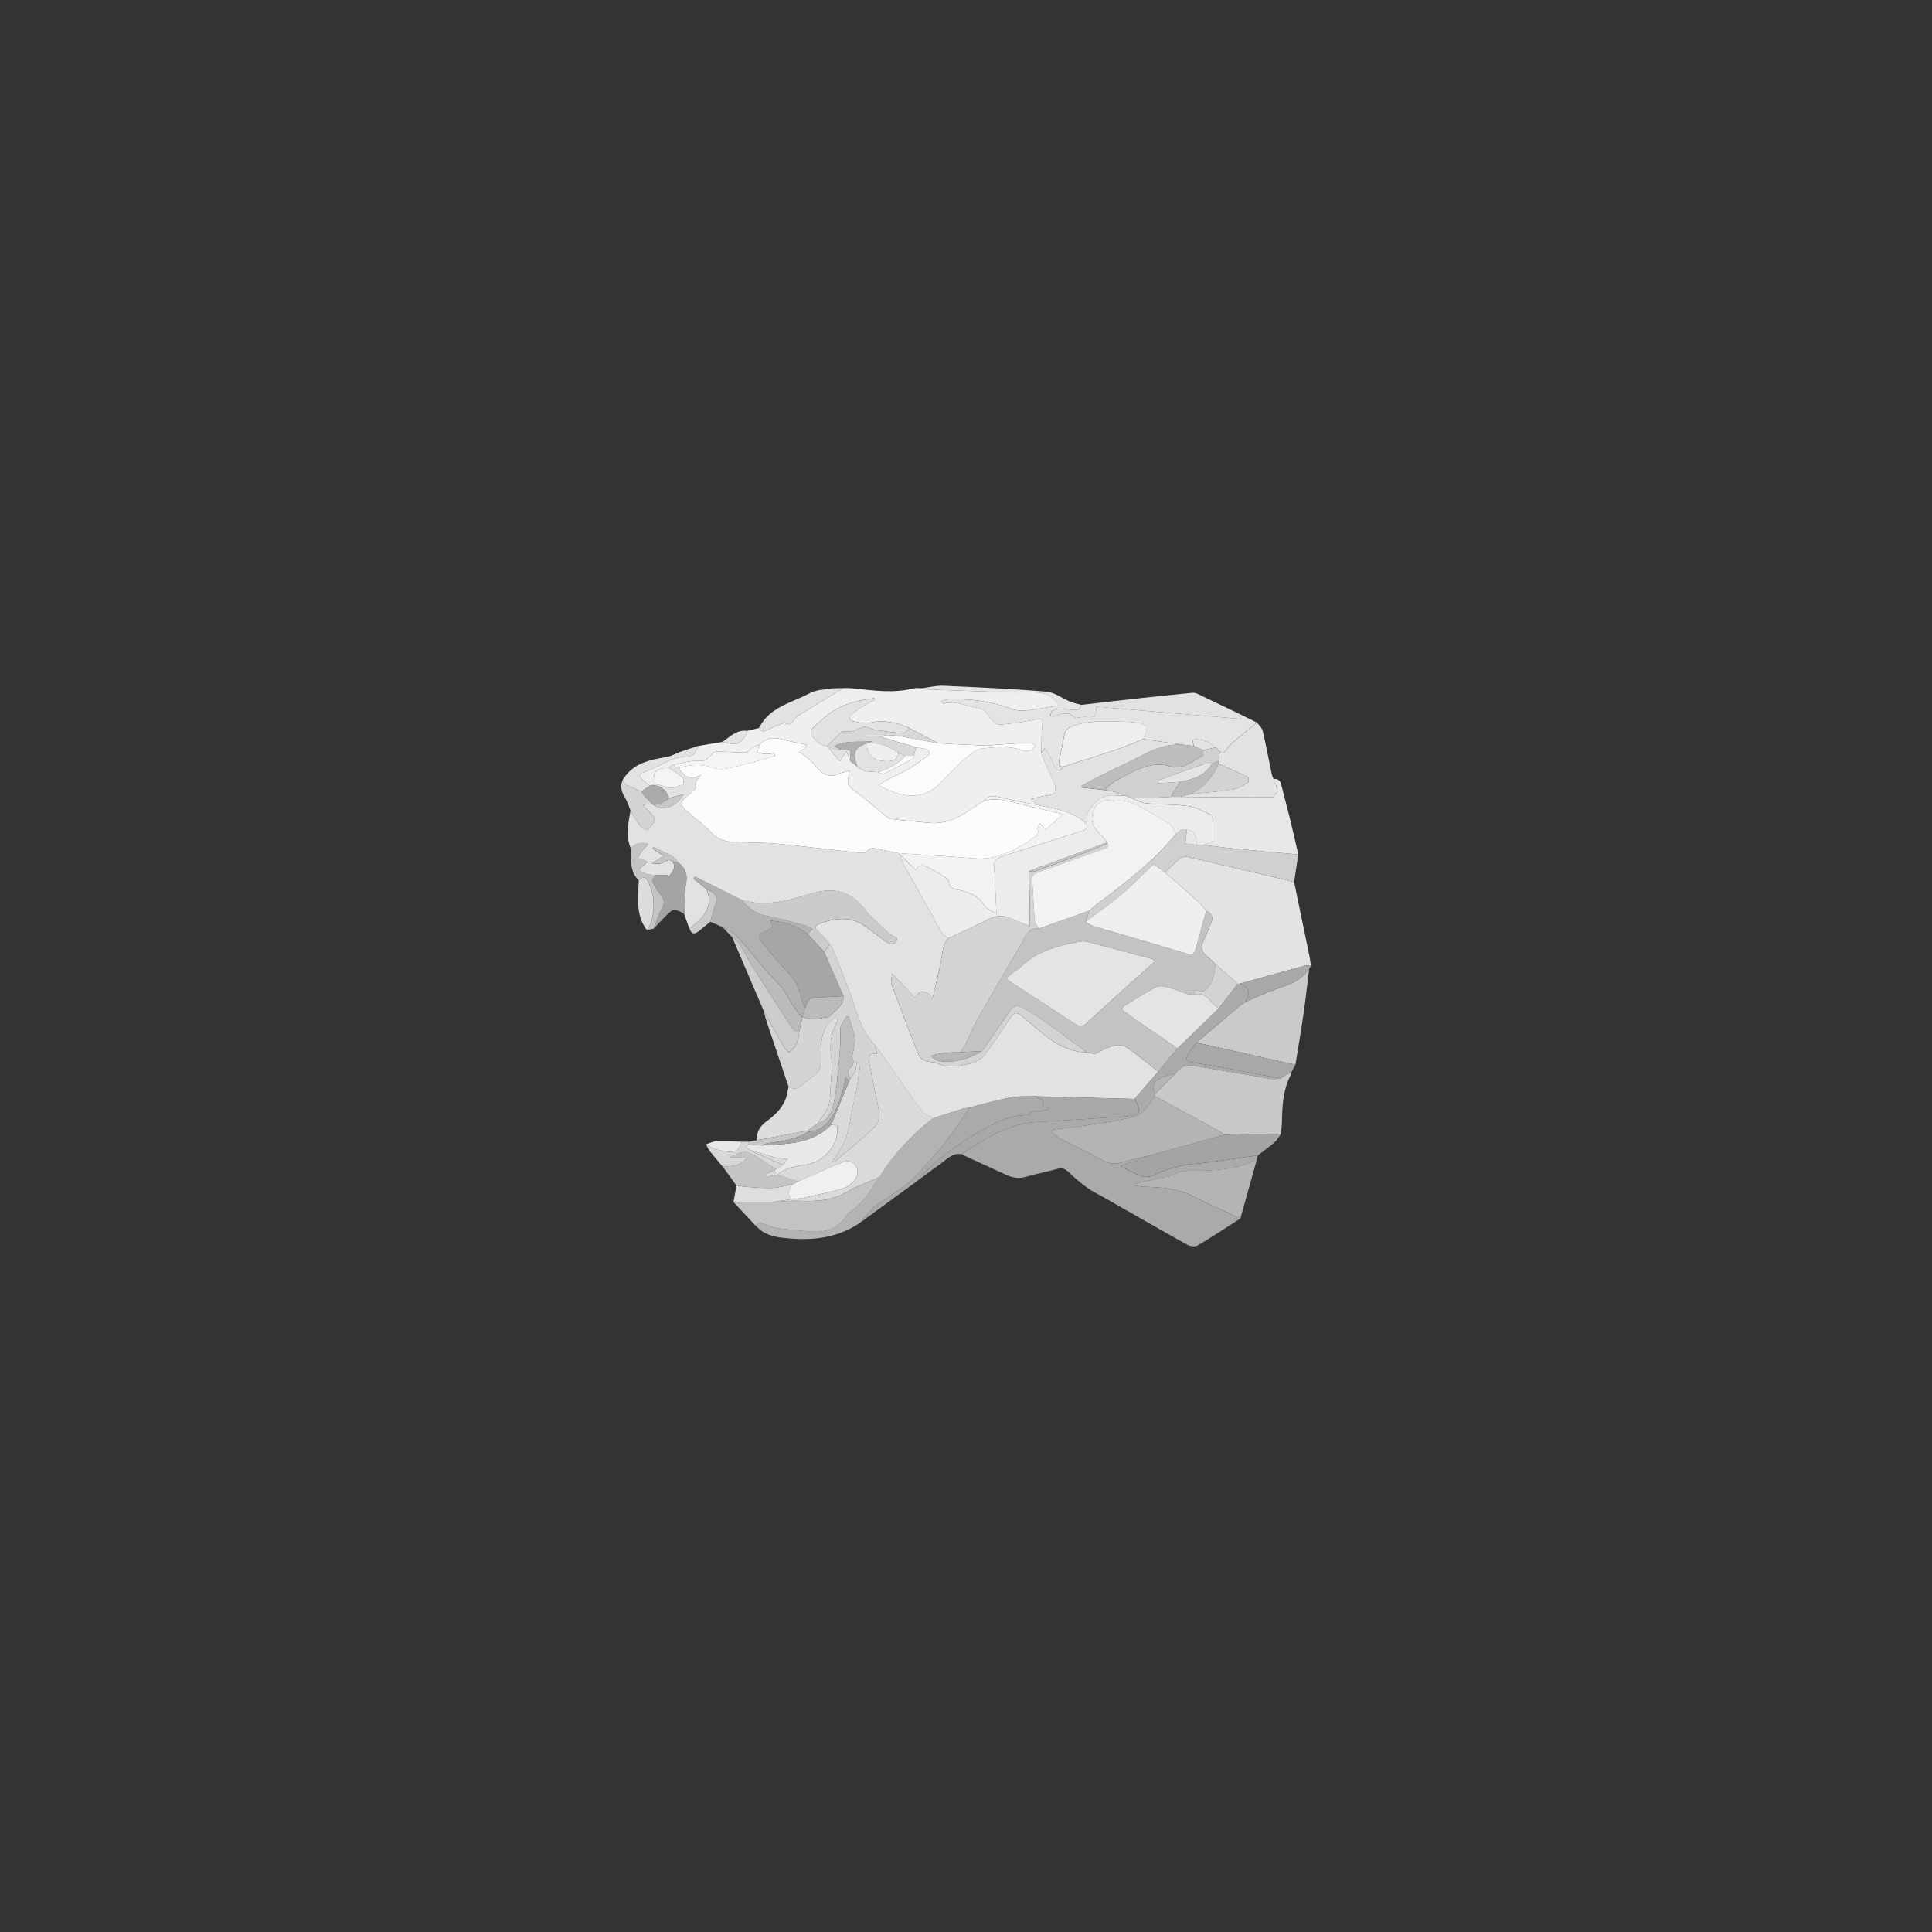 <?xml version="1.0" encoding="UTF-8"?>
<svg id="Layer_2" data-name="Layer 2" xmlns="http://www.w3.org/2000/svg" viewBox="0 0 606.88 606.88">
  <rect x="0" y="0" width="606.88" height="606.88" fill="#333333" stroke="none"/>
  <defs>
    <style>
      .cls-1 {
        fill: #e4e4e4;
      }

      .cls-1, .cls-2, .cls-3, .cls-4, .cls-5, .cls-6, .cls-7, .cls-8, .cls-9, .cls-10, .cls-11, .cls-12, .cls-13, .cls-14, .cls-15, .cls-16, .cls-17, .cls-18, .cls-19, .cls-20, .cls-21, .cls-22, .cls-23, .cls-24, .cls-25, .cls-26, .cls-27, .cls-28, .cls-29, .cls-30, .cls-31, .cls-32, .cls-33, .cls-34, .cls-35, .cls-36, .cls-37, .cls-38, .cls-39, .cls-40, .cls-41 {
        stroke-width: 0px;
      }

      .cls-2 {
        fill: #bdbdbd;
      }

      .cls-3 {
        fill: #dcdcdc;
      }

      .cls-4 {
        fill: #c8c8c8;
      }

      .cls-5 {
        fill: #ececec;
      }

      .cls-6 {
        fill: #e3e3e3;
      }

      .cls-7 {
        fill: #a7a7a7;
      }

      .cls-8 {
        fill: #c4c4c4;
      }

      .cls-9 {
        fill: #bbb;
      }

      .cls-10 {
        fill: #b7b7b7;
      }

      .cls-11 {
        fill: #f0f0f0;
      }

      .cls-12 {
        fill: none;
      }

      .cls-13 {
        fill: #ddd;
      }

      .cls-14 {
        fill: #c7c7c7;
      }

      .cls-15 {
        fill: #b3b3b3;
      }

      .cls-16 {
        fill: #ccc;
      }

      .cls-17 {
        fill: #bebebe;
      }

      .cls-18 {
        fill: #dadada;
      }

      .cls-19 {
        fill: #d4d4d4;
      }

      .cls-20 {
        fill: #b1b1b1;
      }

      .cls-21 {
        fill: #b0b0b0;
      }

      .cls-22 {
        fill: #dedede;
      }

      .cls-23 {
        fill: #e2e2e2;
      }

      .cls-24 {
        fill: #d3d3d3;
      }

      .cls-25 {
        fill: #cbcbcb;
      }

      .cls-26 {
        fill: #c3c3c3;
      }

      .cls-27 {
        fill: #a8a8a8;
      }

      .cls-28 {
        fill: #f4f4f4;
      }

      .cls-29 {
        fill: #a6a6a6;
      }

      .cls-30 {
        fill: #d0d0d0;
      }

      .cls-31 {
        fill: #fbfbfb;
      }

      .cls-32 {
        fill: #e8e8e8;
      }

      .cls-33 {
        fill: #cacaca;
      }

      .cls-34 {
        fill: #b4b4b4;
      }

      .cls-35 {
        fill: #ababab;
      }

      .cls-36 {
        fill: #fcfcfc;
      }

      .cls-37 {
        fill: #f2f2f2;
      }

      .cls-38 {
        fill: #aaa;
      }

      .cls-39 {
        fill: #d8d8d8;
      }

      .cls-40 {
        fill: #efefef;
      }

      .cls-41 {
        fill: #a4a4a4;
      }
    </style>
  </defs>
  <g id="Layer_1-2" data-name="Layer 1">
    <g>
      <rect class="cls-12" width="606.88" height="606.88"/>
      <g>
        <path class="cls-23" d="m198.05,266.27c-1.57-3.89-.66-7.78,0-11.67.97,1.58,1.82,3.25,2.96,4.7.55.71,2.07,1.61,2.38,1.38.95-.7,1.73-1.83,2.17-2.95.2-.49-.46-1.47-.93-2.05-.73-.9-1.64-1.65-2.82-2.8,1.45-.19,2.27-.29,3.09-.4.16.15.33.3.49.45,2.98,2.12,7.18.45,9.32-3.46-1.36.37-2.95.81-4.55,1.24-1.04-2.82-2.88-4.39-6.05-3.86l-.04-.07c.45-.13.89-.26,1.34-.39,2.5-.23,4.79,2.14,7.42.6.56-.33,1.63-.32,1.76-.71.21-.63.11-1.75-.33-2.14-1.24-1.11-2.71-1.96-4.1-2.91.29-.29.57-.57.86-.86.72.29,1.43.58,2.15.87,1.62,2.58,3.64,4.15,7.03,2.14-.79,1.24-1.86,2.27-1.66,2.73.6,1.36-.25,1.87-.94,2.53-.62.59-1.36,1.06-2,1.64-1.9,1.73-2,2.51-.15,4.21,2.74,2.51,5.8,4.71,8.39,7.36,2.33,2.37,5.07,2.65,8.05,2.72,4.23.1,8.48.11,12.68.51,8.49.82,16.95,1.89,25.44,2.81.73.08,1.86.03,2.2-.42,1.09-1.42,2.33-1.08,3.68-.78,2.1.46,4.22.88,6.33,1.32.14.14.29.29.43.43.22.67.33,1.4.66,2.01,4.14,7.51,8.29,15.01,12.5,22.48.42.74,1.29,1.23,1.95,1.83-.45.78-1.13,1.51-1.32,2.35-.53,2.3-.79,4.66-1.29,6.97-.67,3.09-1.45,6.16-2.28,9.64-.99-2.15-2.53-2.34-4.02-2-.58.13-.95,1.17-1.37,1.74-2.11-2.23-4.41-4.67-7.24-7.67-.14,1.52-.53,2.53-.25,3.3,2.67,7.2,5.44,14.36,8.23,21.51.74,1.9,2.2,2.96,4.31,3.01.5.01,1.06.02,1.47.24,3.46,1.85,7.06,1.08,10.53.31,1.71-.38,3.65-1.38,4.7-2.71,2.84-3.59,5.26-7.51,7.85-11.31,1.6-2.35,2.19-2.42,4.37-.58,2.58,2.17,5.1,4.42,7.8,6.43,3.56,2.66,7.51,4.5,12.08,4.59.92.15,1.87.5,2.74.38.8-.11,1.5-.82,2.29-1.15,2.39-1.01,5.01-2.39,7.4-.85,3.54,2.27,6.73,5.08,10.07,7.66-2.48,2.86-4.96,5.72-7.44,8.58-10.49-.28-20.98-.56-31.47-.84-2.46.1-4.99-.11-7.38.36-4.34.84-8.61,2.08-12.91,3.15-.83.16-1.69.25-2.5.5-3.04.95-6.07,1.96-9.11,2.94-1.27-.87-2.88-1.5-3.74-2.67-3.57-4.83-6.89-9.83-10.34-14.74-1.31-1.86-2.71-3.66-4.07-5.48-3-3.21-4.72-7-6.05-11.21-2.04-6.47-4.73-12.74-7.18-19.08-.23-.59-.67-1.09-1.01-1.64-1.24-1.36-2.42-2.77-3.74-4.06-.93-.91-.98-1.61.25-2.1,5.19-2.09,10.3-2.64,15.13.99,1.95,1.47,3.91,2.92,5.86,4.39,1.96,1.48,3.17,1.03,3.73-.98-1.08-.65-2.17-1.07-2.96-1.81-2.56-2.42-5.29-4.73-7.44-7.48-4.6-5.86-10.11-6.8-16.98-4.65-6.95,2.18-14.09,4.06-21.49,1.93-4.91-2.46-9.81-4.91-14.72-7.37-.13.22-.26.44-.38.66,1.3,1.08,2.6,2.15,3.9,3.23,1.69,3.43.87,6.48-1.55,9.18-1.1,1.23-2.43,2.24-3.66,3.35-.57-1.57-1.14-3.15-1.71-4.72.08-.55.21-1.1.23-1.65.08-2.34-.24-4.76.26-7.01.66-3.02.34-5.43-2.2-7.34-1.85-2.98-5.27-3.33-7.9-5l-.33.49c1.01.68,2.02,1.36,3.48,2.35-1.38.87-2.52,1.59-3.66,2.3,1.52.18,3.03.28,3.95-.41,1.05-.79,1.73-.73,2.65-.15,1.09,2.2-.33,3.52-1.48,4.94-.09-.22-.18-.44-.27-.65h-3.79c-1.05-.14-2.14-.16-3.14-.47-.71-.22-1.29-.82-1.93-1.26.5-.48.99-.97,1.5-1.44.46-.42.94-.81,1.24-1.06-1.27-.53-2.2-.92-3.12-1.3.61-.93,1.19-1.88,1.85-2.77.34-.45.83-.78,1.55-1.42-2.55-1-4.14.06-5.73,1.13Z"/>
        <path class="cls-40" d="m205.41,246.4c-.45.13-.89.26-1.34.39-.77-.64-1.51-1.32-2.31-1.92-1.21-.9-1.03-1.81.24-2.2,4.68-1.42,8.55-4.99,13.79-5.02,1.79,0,3.13-1.32,3.41-3.31,2.6-.43,5.19-.86,7.79-1.29,1.34.25,2.69.77,4.01.68,1.58-.11,3.81-2.88,3.74-4.15,1.15-.28,2.31-.57,3.46-.85.52.36,1.18,1.13,1.55,1.02,1.5-.47,2.9-1.27,4.38-1.84.89-.35,2.06-.96,2.75-.65,1.31.59,1.68.18,2.32-.85.51-.84,1.4-1.53,2.25-2.06,4.33-2.69,8.71-5.3,13.4-8.14-1.28,0-2.32,0-3.35,0,2.18,0,4.39-.19,6.55.03,6.32.66,12.61,1.6,18.93,0,.81-.2,1.71-.03,2.57-.04.48.12.97.34,1.46.35,8.96.33,17.92.66,26.89.94,2.64.08,5.29-.06,7.93.04,2.76.1,5,1.25,6.97,4.02-3.71.6-6.92,1.24-10.17,1.58-1.58.17-3.35.1-4.81-.45-6.51-2.45-13.22-3.29-20.11-2.99-.72.03-1.43.4-2.15.61.37.58.66.79.87.73,3.78-1.08,7.19.77,10.76,1.32,1.74.27,2.77,1.4,3.67,2.98.61,1.06,2.15,2.31,3.21,2.26,3.64-.2,7.27-.83,10.86-1.49,2.65-.49,2.7-.43,2.43,2.32-.26,2.67-.17,5.38-.23,8.07.36,1.01.67,2.05,1.1,3.03.97,2.24,2.14,4.4,2.97,6.69.89,2.44.05,3.42-2.44,3.69-1.57.17-3.11.69-4.94,1.11.88.81,1.45,1.34,2.02,1.86-4.17-.86-8.36-1.63-12.5-2.62-1.83-.44-3.2-.11-4.34,1.33-1.44.94-2.91,1.84-4.33,2.83-3.8,2.65-7.88,4.48-12.65,4.07-4.07-.35-8.13-.79-12.19-1.22-.39-.04-.81-.3-1.13-.56-3.1-2.52-6.09-5.2-9.3-7.57-3.38-2.5-3.52-2.49-2.45-7.13-1.34.39-2.37.68-3.39.99-.78.23-1.57.73-2.33.68-2.02-.15-3.55-1.11-4.82-2.84-1.11-1.51-2.72-2.65-4.15-3.91-.3-.26-.76-.34-1.32-.57,1.19-.88,1.78-1.32,2.38-1.76,0-.22.01-.43.02-.65-2.69-.59-5.4-1.07-8.05-1.78-2.61-.7-4.81-.29-6.65,1.73-.95.41-2.24.57-2.79,1.3-.91,1.2-1.89,1.28-3.17,1.2-2.64-.17-5.29-.32-7.93-.25-.62.02-1.21.96-1.84,1.45-.61.48-1.19,1.22-1.88,1.35-1.32.24-2.73-.02-4.07.18-2,.3-3.97.83-5.95,1.26-.29.29-.57.57-.86.86-4.18.06-5.02.97-4.75,5.17Zm61.67-7.32c.73.57,1.47,1.14,2.2,1.71,1.8,1.89,4.22,1.52,6.47,1.75.68.18,1.52.71,2,.48,3.08-1.48,6.08-3.12,9.08-4.75.16-.09.1-.6.14-.91.29-.86.57-1.72.86-2.58,1.2.21,2.44.31,3.58.68.33.11.68,1.38.54,1.49-2.02,1.55-4.03,3.14-6.22,4.43-2.41,1.42-5,2.53-7.5,3.81-.64.33-1.22.79-2.19,1.44,3.13,1.76,5.93,2.92,9.06,3.22,4.08.4,7.46-.97,10.31-3.88,2.57-2.62,5.06-5.33,7.82-7.73,1.58-1.38,3.55-2.97,5.47-3.15,4.16-.38,8.44-.91,12.58.63.8.3,1.89.2,2.7-.1.55-.21.85-1.1,1.26-1.68-.59-.22-1.19-.64-1.78-.61-3.3.13-6.59.36-9.88.57-1.43.09-2.86.35-4.29.29-4.85-.18-9.7-.47-14.55-.72-3.02-1.58-6.05-3.17-9.07-4.75-4.08-1.92-8.25-2.7-12.77-1.64-1.43.33-3.07-.22-4.61-.44-1.89-.27-1.71-1.5-.68-2.36,1.58-1.31,3.41-2.32,5.17-3.42.66-.41,1.39-.69,2.09-1.03-.08-.17-.16-.35-.25-.52-4.7.58-9.31,1.62-13.33,4.29-2.23,1.48-4.18,3.39-6.16,5.23-.39.36-.62,1.45-.37,1.84,1.19,1.81,2.54,3.53,5,3.66,0,0,0,0,0,0,1.36,1.6,2.71,3.2,4.07,4.8.13-.21.25-.43.38-.64.5-.74,1-1.48,1.67-2.47.55,1.43.86,2.24,1.18,3.06Z"/>
        <path class="cls-38" d="m356.41,345.19c2.48-2.86,4.96-5.72,7.44-8.58,2-2.43,4.01-4.87,6.01-7.3,4.31-4.18,8.62-8.37,12.93-12.55,2.02-2.58,4.04-5.16,6.06-7.74h.21s.21,0,.21,0c2.89.82,3.55,2.57,2.17,5.17-.06.11-.01.28-.02.42-.88.62-1.81,1.19-2.63,1.88-4.32,3.65-8.61,7.34-12.91,11.02-.88,1.19-1.85,2.33-2.62,3.59-.87,1.42-.59,2.33,1.3,2.62,3.89.59,7.76,1.3,11.63,2.02,5.34.98,10.67,2.01,16.01,3.02-.84.08-1.71.33-2.51.2-6.91-1.13-13.81-2.37-20.72-3.5-3.34-.55-6.9-2.12-9.56,1.58-1.83.61-3.79.98-5.44,1.91-1.72.97-2.33,2.65-1.05,4.54,0,.29,0,.59,0,.88-1.95,2.12-3.54,5.42-5.91,6.14-5.82,1.75-12,2.36-18.04,3.33-2.78.45-5.59.67-8.39,1l-.2.76c.78.64,1.48,1.45,2.36,1.91,4.65,2.4,9.4,4.6,13.99,7.11,1.88,1.03,3.54,1.12,5.52.54,2.95-.87,5.97-1.5,8.96-2.23-2.89,1.05-5.79,2.1-9.3,3.38,2.66,1.29,4.64,2.45,6.77,3.19,1.03.36,2.49.22,3.51-.24,3.94-1.79,7.88-3.19,12.29-3.59,6.92-.63,13.79-1.81,20.68-2.75-.12.44-.24.88-.36,1.32-5.31,2.77-11.05,3.29-16.91,3.49-3.43.12-7.02-.4-10.19,1.67-.6.39-1.53.27-2.3.44-2.95.66-5.89,1.34-8.83,2.02,0,.19,0,.38,0,.57,1.01.14,2.02.38,3.03.4,5.34.06,10.54.54,15.44,3.08,4.77,2.47,9.73,4.57,14.61,6.83-4.47,2.86-8.9,5.81-13.46,8.5-.79.47-2.4.23-3.3-.27-8.84-4.93-17.61-9.98-26.4-14.99-1.62-.92-3.35-1.7-4.84-2.8-2.06-1.5-4.05-3.13-5.87-4.9-1.09-1.05-1.98-1.58-3.56-1.13-3.24.94-6.58,1.5-9.8,2.48-2.39.73-4.47.32-6.62-.7-3.8-1.8-7.65-3.51-11.48-5.27-.78-.36-1.55-.75-2.32-1.12,7.45-4.86,14.85-9.77,24.23-10.14,6.58-.26,13.14-.83,19.71-1.25,2.64-.17,5.31-.16,7.93-.48,4.35-.53,4.69-1.31,2.68-5.31-.03-.06-.08-.12-.12-.18Z"/>
        <path class="cls-6" d="m389.27,309.02h-.21s-.21,0-.21,0c-2.31-2.02-4.63-4.05-6.94-6.07-1.03-.98-2.03-2.01-3.11-2.93-1.49-1.28-1.62-2.67-.78-4.39.91-1.86,1.63-3.8,2.42-5.71.72-1.75.29-3.06-1.53-3.79-.72-.86-1.34-1.83-2.17-2.57-3.56-3.21-7.18-6.35-10.78-9.51,1.55-1.47,3.04-3.03,4.7-4.38.56-.46,1.63-.67,2.35-.5,11.18,2.58,22.34,5.24,33.5,7.88,1.64,7.9,3.28,15.8,4.9,23.7.18.87.24,1.77.36,2.65-.62-.03-1.27-.23-1.84-.07-6.89,1.87-13.77,3.79-20.65,5.7Z"/>
        <path class="cls-1" d="m327.1,236.5c.06-2.69-.03-5.4.23-8.07.27-2.75.22-2.81-2.43-2.32-3.59.67-7.22,1.3-10.86,1.49-1.06.06-2.6-1.2-3.21-2.26-.9-1.58-1.94-2.71-3.67-2.98-3.57-.56-6.98-2.4-10.76-1.32-.21.06-.5-.15-.87-.73.72-.21,1.43-.58,2.15-.61,6.89-.3,13.6.54,20.11,2.99,1.46.55,3.23.62,4.81.45,3.25-.34,6.47-.99,10.17-1.58-1.97-2.77-4.21-3.92-6.97-4.02-2.64-.1-5.29.05-7.93-.04-8.96-.28-17.93-.61-26.89-.94-.49-.02-.97-.23-1.46-.35,2.26-.29,4.54-.9,6.78-.8,10.8.47,21.61.95,32.38,1.85,2.56.21,4.96,2.11,7.46,3.14,1.1.45,2.29.68,3.44,1.01-.2,1.4-1.11,1.65-2.35,1.55-1.63-.13-3.28-.22-4.92-.21-1.32.01-2.32.54-2.36,2.24.51.02.98.19,1.31.04,2.28-1.03,4.48-1.56,6.51.51.1.1.51-.13.78-.15.9-.07,1.82-.24,2.72-.16,2.76.23,3.06.01,3.07-3.24,15.13,1.27,30.21,2.54,45.62,3.84-.51-.8-.84-1.32-1.17-1.84,2.02,1,4.03,2,6.05,3-2.64,2.14-5.31,4.25-7.9,6.45-.81.69-1.38,1.65-2.4,2.91-.05,0-.71-.15-1.37-.29-.43-.43-.86-.87-1.29-1.3-2.05-1.83-4.36-2.83-7.35-2.43.18.81.31,1.42.44,2.02-1.29-.17-2.59-.33-3.88-.5-2.92-.42-5.84-.84-8.77-1.25-1.11-.16-2.21-.29-3.32-.43,1.95-3.53,1.41-4.74-2.56-5.27-1.75-.23-3.55-.14-5.32-.23-4.83-.26-9.61-.17-14.26,1.42-1.45.49-2.31,1.29-2.58,2.82-.51,2.89-1.06,5.78-1.68,8.66-.29,1.35.66,1.11,1.37,1.24-.67,1.41-1.69,1.43-2.44.27-.91-1.42-1.48-3.06-2.26-4.57-.27-.53-.74-.95-1.13-1.42-.36.46-.72.93-1.08,1.39Z"/>
        <path class="cls-4" d="m369.41,337.04c2.66-3.7,6.22-2.13,9.56-1.58,6.91,1.13,13.81,2.37,20.72,3.5.8.13,1.67-.13,2.51-.2,1.17-.71,2.35-1.42,3.52-2.12-.09.35-.11.73-.27,1.03-2.62,4.99-2.66,10.42-2.82,15.85-.03.98-.27,1.96-.42,2.94-.69-.12-1.38-.36-2.07-.35-5.21.08-10.43.22-15.64.34-.38-.32-.71-.73-1.14-.96-6.81-3.72-13.63-7.41-20.44-11.11,0-.29,0-.59,0-.88,2.17-2.15,4.33-4.3,6.5-6.45Z"/>
        <path class="cls-19" d="m260.65,296.47c.34.54.78,1.05,1.01,1.64,2.45,6.34,5.14,12.61,7.18,19.08,1.33,4.21,3.05,8,6.05,11.21.2.86.4,1.72.62,2.67-2.44-.24-2.97.28-2.54,2.5.97,5,2.04,9.98,3.06,14.97.45,2.19.06,4.32-1.56,5.8-3.94,3.6-8.06,6.99-12.13,10.45-.2.17-.56.15-1.13.3.76-1.11,1.29-1.96,1.9-2.74,3.88-4.96,3.76-11.18,5.23-16.88.81-3.15,1.21-6.41,1.69-9.64.11-.72-.18-1.49-.29-2.24-.21.01-.42.02-.63.03-.17,1.02-.2,2.09-.54,3.05-.28.77-.94,1.41-1.43,2.1-.26-1.1-1.52-2.21-.14-3.31,1.15-.91,1.33-1.86.77-3.2-.23-.55.16-1.34.26-2.03.19-1.36.61-2.74.48-4.07-.16-1.62-.77-3.21-1.22-4.79-.2-.69-.5-1.35-.75-2.03-.23-.02-.46-.04-.7-.06-.68,1.46-2.01,2.95-1.92,4.36.3,5.08-.49,10.02-.9,15.03-.27,3.4-.68,6.65-1.7,9.85-.72,2.25-2.27,3.78-4.57,4.49.89-1.29,1.79-2.56,2.66-3.87,1.61-2.42,1.34-5.21,1.47-7.91.14-2.86.65-5.78.27-8.57-.54-3.98-.42-7.69,1.62-11.22.25-.44.23-1.03.33-1.55-.21-.17-.43-.34-.64-.5-.93.94-2.08,1.75-2.75,2.84-2.16,3.54-1.9,7.52-1.9,11.47,0,1.08-.27,2.46-.96,3.17-1.39,1.45-3.26,2.43-4.75,3.81-1.39,1.29-2.71,1.84-4.39.69-2.28-6.75-4.56-13.49-6.82-20.24-.38-1.14-.65-2.33-.97-3.49,2.03,3.62,4.03,7.25,6.1,10.85.47.81,1.19,1.48,1.8,2.21.81-.86,1.9-1.6,2.34-2.62.59-1.35.68-2.92.98-4.4.29-1.3.57-2.59.86-3.89,0-.14.01-.28.01-.41,2.59,1.52,5.27.38,7.9.17.58-.05,1.17-.73,1.66-1.21,1.05-1.03,2.15-2.04,3.01-3.23.4-.55.27-1.47.38-2.22-2.02-4.6-4.03-9.2-6.05-13.8.58-.86,1.15-1.73,1.73-2.59Z"/>
        <path class="cls-33" d="m375.89,327.52c4.3-3.68,8.59-7.36,12.91-11.02.82-.69,1.75-1.26,2.63-1.88,2.97-1.26,5.9-2.66,8.93-3.73,4.13-1.46,8.37-2.62,10.89-6.66-.59,4.74-1.1,9.49-1.78,14.22-.77,5.35-1.7,10.67-2.55,16-10.34-2.31-20.69-4.63-31.03-6.94Z"/>
        <path class="cls-32" d="m400.04,244.7c1.38-.16,2.1.46,2.43,1.81.85,3.48,1.82,6.92,2.67,10.4.94,3.82,1.79,7.66,2.69,11.5-6.76-.61-13.51-1.19-20.26-1.85-3.19-.31-6.36-.76-9.53-1.15.92-.37,1.84-.73,2.99-1.19,0-2.19.03-4.68-.03-7.18-.01-.41-.37-1.01-.73-1.17-2.28-.97-4.54-2.32-6.92-2.65-4.39-.6-8.87-.47-13.29-.89-1.52-.15-2.97-1.04-4.46-1.59,1.64,0,3.27.04,4.91-.02,2.4-.1,4.79-.28,7.18-.42,1,0,2,0,3,0,9.59.08,19.18.21,28.76.15.63,0,1.75-1.41,1.76-2.17.01-1.19-.74-2.38-1.16-3.57Z"/>
        <path class="cls-15" d="m293.05,351.29c3.03-.99,6.06-1.99,9.1-2.94.81-.25,1.66-.34,2.5-.5-1.48,2.19-2.94,4.39-4.43,6.57-.6.87-1.29,1.67-1.93,2.52-.76,1.01-1.43,2.09-2.25,3.05-1.51,1.79-3.08,3.54-4.66,5.28-1.92,2.11-3.67,4.47-5.88,6.22-3.4,2.7-7.23,4.85-10.67,7.51-1.79,1.39-3.13,3.37-4.67,5.09-6.72,4.6-14.25,5.6-22.15,4.93-3.29-.28-6.59-.58-9.31-2.78-.5-.4-.94-.86-1.41-1.29,1-1.21,2.09-.83,3.29-.31,1.16.5,2.38.99,3.61,1.16,2.69.38,5.42.47,8.11.83,5.39.72,10.34.37,13.59-4.85.26-.42.59-.86,1-1.11,4.31-2.59,6.55-6.92,9.25-10.88,4.51-7.19,10.11-13.38,16.88-18.51Z"/>
        <path class="cls-30" d="m378.03,265.41c3.18.39,6.35.84,9.53,1.15,6.75.66,13.51,1.24,20.26,1.85-.44,2.88-.88,5.75-1.32,8.63-11.16-2.64-22.32-5.3-33.5-7.88-.72-.17-1.79.05-2.35.5-1.66,1.35-3.14,2.9-4.7,4.38-1.25-.91-2.5-1.81-3.56-2.58-3.5,3.31-6.69,6.62-10.18,9.56-3.6,3.04-7.5,5.73-11.26,8.57.42-1.18.85-2.36,1.27-3.53.98-.83,1.92-1.7,2.94-2.47,8.7-6.53,17.31-13.14,24.25-21.63,1.05-.71,1.85-2.04,3.45-1.3-.16,1.3-.32,2.6-.53,4.3.99.12,2.27.28,3.55.43.72,0,1.44,0,2.16.01Z"/>
        <path class="cls-26" d="m276.16,369.8c-2.7,3.95-4.94,8.28-9.25,10.88-.41.25-.74.69-1,1.11-3.25,5.22-8.21,5.57-13.59,4.85-2.69-.36-5.42-.45-8.11-.83-1.24-.17-2.46-.66-3.61-1.16-1.2-.52-2.29-.91-3.29.31-2.3-2.45-4.6-4.91-6.9-7.36,4.04,0,8.08,0,12.11,0,2.86-.14,5.73-.51,8.58-.38,5.63.26,11.03-.18,15.9-3.36.71-.47,1.51-.81,2.3-1.15,2.28-.98,4.58-1.93,6.87-2.9Z"/>
        <path class="cls-20" d="m252.02,319.35c0,.14,0,.28-.01.41-.91-1.22-1.87-2.4-2.71-3.66-1.32-2.01-2.41-4.18-3.87-6.08-1.43-1.86-3.27-3.41-4.81-5.2-3.13-3.63-6.09-7.43-9.33-10.96-1.08-1.18-2.83-1.74-4.27-2.59-1.3-.58-2.61-1.17-3.91-1.75.54-1.86.92-3.78,1.65-5.56.68-1.66.24-2.78-1.06-3.73-.58-.42-1.25-.69-1.89-1.03-1.3-1.08-2.6-2.15-3.9-3.23.13-.22.26-.44.38-.66,4.91,2.46,9.81,4.91,14.72,7.37,2.12,2.75,4.76,4.48,8.31,5.11,3.99.71,7.9,1.92,11.83,2.97.69.18,1.31.63,2.02.99-.61.73-1.01,1.21-1.42,1.69-3.36-2.65-7.21-3.89-11.78-4.24,1.51,2.23-.09,2.66-1.42,3.23-2.53,1.1-2.77,1.76-1,3.9,2.69,3.25,5.45,6.44,8.31,9.53,2.01,2.18,3.26,4.63,3.82,7.53.22,1.15.78,2.23,1.19,3.35-.28.87-.57,1.74-.85,2.61Z"/>
        <path class="cls-13" d="m247.72,341.34c1.68,1.15,3,.6,4.39-.69,1.48-1.38,3.35-2.36,4.75-3.81.69-.72.96-2.09.96-3.17,0-3.95-.26-7.93,1.9-11.47.67-1.1,1.82-1.9,2.75-2.84.21.17.43.34.64.5-.1.52-.08,1.11-.33,1.55-2.04,3.54-2.16,7.24-1.62,11.22.38,2.79-.13,5.71-.27,8.57-.13,2.7.14,5.49-1.47,7.91-.87,1.3-1.77,2.58-2.66,3.87-1.01.72-2.01,1.44-3.02,2.16-3.59.68-7.19,1.36-10.79,2.04-1.74.33-3.48.64-5.22.96-.12-2.49.94-4.36,2.93-5.81,2.56-1.86,4.87-3.99,6.09-6.99.51-1.26.65-2.66.96-4Z"/>
        <path class="cls-27" d="m356.41,345.19c.04.06.09.11.12.18,2.01,4,1.68,4.78-2.68,5.31-2.62.32-5.29.31-7.93.48-6.57.42-13.13.99-19.71,1.25-9.38.37-16.77,5.28-24.23,10.14-2.85-.46-4.54,1.63-6.52,3.01-2.59,1.81-5.1,3.74-7.64,5.62,4.66-5.35,10.19-9.71,16.16-13.46,5.78-3.63,11.61-7.36,18.83-7.48.13,0,.33-.06.39-.16,1.01-1.61,2.59-1.11,4.05-1.17.69-.03,1.37-.42,2.06-.64-.02-.15-.04-.3-.06-.46-.58-.09-1.16-.17-1.9-.28,1.2-2.73-1.31-2.36-2.41-3.18,10.49.28,20.98.56,31.47.84Z"/>
        <path class="cls-34" d="m389.64,382.72c-4.88-2.26-9.84-4.36-14.61-6.83-4.9-2.54-10.09-3.01-15.44-3.08-1.01-.01-2.02-.26-3.03-.4,0-.19,0-.38,0-.57,2.94-.68,5.88-1.36,8.83-2.02.77-.17,1.69-.05,2.3-.44,3.17-2.07,6.76-1.56,10.19-1.67,5.86-.2,11.6-.72,16.91-3.49-1.72,6.17-3.43,12.33-5.15,18.5Z"/>
        <path class="cls-41" d="m384.51,356.44c5.21-.12,10.42-.25,15.64-.34.69-.01,1.38.23,2.07.35-.62.81-1.13,1.76-1.89,2.41-1.66,1.42-3.44,2.7-5.17,4.04-6.89.94-13.76,2.12-20.68,2.75-4.41.4-8.35,1.8-12.29,3.59-1.02.46-2.47.59-3.51.24-2.13-.73-4.11-1.9-6.77-3.19,3.51-1.28,6.4-2.33,9.3-3.38,3.23-.89,6.47-1.77,9.7-2.67,4.54-1.26,9.07-2.54,13.61-3.81Z"/>
        <path class="cls-23" d="m400.04,244.7c.43,1.19,1.17,2.39,1.16,3.57,0,.76-1.13,2.17-1.76,2.17-9.59.06-19.18-.07-28.76-.15,1.16-.29,2.31-.57,3.47-.86,4.4-.46,8.83-.77,13.19-1.45,1.68-.26,3.26-1.32,4.79-2.19.23-.13.13-1.63-.17-1.77-3.02-1.45-6.1-2.74-9.17-4.08,0-.28,0-.57,0-.85.14-1.01.28-2.02.41-3.02.66.14,1.33.28,1.37.29,1.02-1.26,1.59-2.22,2.4-2.91,2.59-2.2,5.26-4.31,7.9-6.45.61.86,1.56,1.65,1.79,2.61,1.05,4.54,1.9,9.13,2.85,13.7.1.48.35.93.53,1.4Z"/>
        <path class="cls-38" d="m324.93,344.35c1.1.82,3.61.45,2.41,3.18.74.11,1.32.19,1.9.28.02.15.04.3.06.46-.69.22-1.36.61-2.06.64-1.46.07-3.04-.43-4.05,1.17-.06.1-.25.16-.39.16-7.21.13-13.04,3.85-18.83,7.48-5.97,3.75-11.49,8.11-16.16,13.46-5.89,4.3-11.77,8.61-17.66,12.91,1.54-1.71,2.88-3.7,4.67-5.09,3.44-2.66,7.27-4.81,10.67-7.51,2.21-1.76,3.95-4.11,5.88-6.22,1.58-1.74,3.15-3.48,4.66-5.28.81-.96,1.49-2.04,2.25-3.05.63-.85,1.33-1.65,1.93-2.52,1.5-2.18,2.96-4.38,4.43-6.57,4.3-1.07,8.56-2.31,12.91-3.15,2.39-.46,4.91-.26,7.38-.36Z"/>
        <path class="cls-23" d="m388.82,224c.33.52.67,1.05,1.17,1.84-15.41-1.3-30.49-2.57-45.62-3.84,0,3.25-.3,3.47-3.07,3.24-.9-.07-1.81.09-2.72.16-.27.02-.68.26-.78.15-2.04-2.08-4.23-1.55-6.51-.51-.33.15-.8-.01-1.31-.04.04-1.71,1.04-2.23,2.36-2.24,1.64-.01,3.28.07,4.92.21,1.24.1,2.15-.15,2.35-1.55,5.83-.67,11.65-1.36,17.48-1.99,5.83-.64,11.66-1.23,17.5-1.81.47-.05,1.02.07,1.45.28,4.27,2.02,8.52,4.07,12.77,6.11Z"/>
        <path class="cls-27" d="m375.89,327.52c10.34,2.31,20.69,4.63,31.03,6.94-.4.73-.8,1.45-1.19,2.18-1.17.71-2.35,1.42-3.52,2.12-5.34-1.01-10.67-2.04-16.01-3.02-3.87-.71-7.74-1.43-11.63-2.02-1.88-.28-2.17-1.19-1.3-2.62.77-1.26,1.74-2.4,2.62-3.59Z"/>
        <path class="cls-8" d="m231.33,372.39c-1.46-2.01-2.92-4.01-4.38-6.02,2.86.05,5.65-.11,7.82-2.74h-5.78c1.92-.92,4.22-2.21,5.81-1.62,3.21,1.2,6.03,3.41,9.01,5.21-.15.14-.29.28-.44.42-.97.36-1.93.72-2.9,1.08.11.33.21.67.32,1,1.01-.25,2.02-.51,3.03-.76.14,0,.29-.01.43-.02l6.47,2.15c-.57.29-1.15.58-1.72.88-2.08.42-4.15,1.08-6.24,1.18-2.75.13-5.53-.16-8.29-.33-1.05-.06-2.09-.29-3.14-.44Z"/>
        <path class="cls-16" d="m251.14,323.65c-.3,1.48-.39,3.05-.98,4.4-.45,1.02-1.54,1.76-2.34,2.62-.61-.73-1.33-1.4-1.8-2.21-2.07-3.59-4.07-7.23-6.1-10.85-3.32-7.76-6.64-15.52-9.96-23.29.75.62,1.72,1.1,2.2,1.89,1.55,2.5,2.8,5.17,4.37,7.66,3.9,6.18,7.89,12.31,11.89,18.43.59.91,1.22,2.12,2.72,1.34Z"/>
        <path class="cls-41" d="m205.84,274.88h3.79c.09.22.18.44.27.65,1.14-1.42,2.57-2.73,1.48-4.94.6.14,1.2.28,1.8.42,2.55,1.91,2.87,4.33,2.2,7.34-.5,2.25-.18,4.67-.26,7.01-.02.55-.15,1.1-.23,1.65-3.29-1.73-3.3-1.74-6,.95-1.2,1.2-2.34,2.47-3.51,3.71.72-1.94,1.22-4,2.22-5.78,1.3-2.31,1.3-3.11-.4-5.15-.98-1.17-1.73-2.59-2.31-4-.17-.42.6-1.23.94-1.86Z"/>
        <path class="cls-9" d="m251.14,323.65c-1.5.77-2.13-.44-2.72-1.34-4-6.12-7.99-12.25-11.89-18.43-1.57-2.48-2.82-5.16-4.37-7.66-.48-.78-1.45-1.27-2.2-1.89-.99-1.02-1.97-2.03-2.96-3.05,1.44.84,3.19,1.41,4.27,2.59,3.25,3.53,6.2,7.32,9.33,10.96,1.54,1.79,3.38,3.33,4.81,5.2,1.46,1.9,2.55,4.07,3.87,6.08.83,1.27,1.8,2.45,2.71,3.66-.29,1.3-.57,2.59-.86,3.89Z"/>
        <path class="cls-23" d="m261.5,216.21h3.35c-4.69,2.84-9.07,5.45-13.4,8.14-.86.53-1.74,1.22-2.25,2.06-.63,1.03-1.01,1.44-2.32.85-.69-.31-1.86.3-2.75.65-1.48.57-2.87,1.37-4.38,1.84-.37.12-1.02-.65-1.55-1.02.12-.08.28-.14.34-.26,3.31-6.5,10.28-7.71,15.91-10.77,2.02-1.1,4.68-1.03,7.05-1.49Z"/>
        <path class="cls-27" d="m411.25,304.23c-2.52,4.04-6.77,5.2-10.89,6.66-3.04,1.07-5.96,2.47-8.93,3.73,0-.14-.04-.31.02-.42,1.38-2.61.72-4.36-2.17-5.17,6.88-1.91,13.76-3.83,20.65-5.7.56-.15,1.22.04,1.84.07-.17.28-.34.56-.51.84Z"/>
        <path class="cls-22" d="m231.33,372.39c1.04.15,2.08.38,3.14.44,2.76.17,5.54.46,8.29.33,2.09-.1,4.16-.77,6.24-1.18-1.12,1.49-1.86,3.01-.42,4.72-2.02.29-4.04.59-6.06.88-4.04,0-8.08,0-12.11,0,.31-1.73.62-3.46.93-5.2Z"/>
        <path class="cls-24" d="m204.9,252.49c-.82.11-1.64.21-3.09.4,1.18,1.15,2.09,1.9,2.82,2.8.48.59,1.13,1.56.93,2.05-.44,1.12-1.22,2.25-2.17,2.95-.32.23-1.83-.67-2.38-1.38-1.13-1.45-1.99-3.12-2.96-4.7-.55-1.34-.95-2.79-1.7-4.01-1.07-1.74-1.66-3.44-.84-5.42.4.47.72,1.12,1.23,1.37,1.55.76,3.17,1.36,4.77,2.02.34.53.61,1.12,1.03,1.58.75.82,1.58,1.56,2.37,2.33Z"/>
        <path class="cls-23" d="m201.5,248.57c-1.59-.66-3.22-1.27-4.77-2.02-.51-.25-.83-.9-1.23-1.37,3.11-5.42,8.47-6.49,13.99-7.41,1.43-.24,2.74-1.08,4.13-1.57,1.85-.65,3.72-1.24,5.58-1.85-.28,1.99-1.62,3.3-3.41,3.31-5.24.03-9.11,3.6-13.79,5.02-1.27.38-1.45,1.29-.24,2.2.8.6,1.54,1.28,2.31,1.92,0,0,.04.07.04.07-.87.57-1.74,1.14-2.61,1.71Z"/>
        <path class="cls-8" d="m205.84,274.88c-.34.63-1.11,1.43-.94,1.86.58,1.42,1.33,2.83,2.31,4,1.7,2.04,1.69,2.84.4,5.15-1,1.78-1.5,3.84-2.22,5.78-.72.16-1.44.33-2.16.49.23-.27.54-.5.67-.81,1.97-4.85,1.94-9.68-.29-14.44-.77-1.64-1.82-1.61-2.94-.29-2.95-2.93-2.44-6.72-2.6-10.35,1.59-1.06,3.18-2.13,5.73-1.13-.72.65-1.21.98-1.55,1.42-.66.89-1.24,1.84-1.85,2.77.92.39,1.84.77,3.12,1.3-.3.25-.78.65-1.24,1.06-.51.47-1,.96-1.5,1.44.64.43,1.22,1.04,1.93,1.26,1,.31,2.09.33,3.14.47Z"/>
        <path class="cls-3" d="m200.65,276.62c1.12-1.32,2.17-1.35,2.94.29,2.23,4.76,2.26,9.59.29,14.44-.13.31-.44.54-.67.81-2.26-2.9-2.8-6.3-2.78-9.83,0-1.9.14-3.8.22-5.7Z"/>
        <path class="cls-39" d="m243.8,367.23c-2.98-1.8-5.81-4.02-9.01-5.21-1.59-.59-3.88.7-5.81,1.62h5.78c-2.17,2.63-4.96,2.79-7.82,2.74-1.35-1.62-2.74-3.21-4.04-4.87-.47-.6-.74-1.36-1.1-2.04,1.14.56,2.23,1.38,3.44,1.65,4.62,1.04,6.45,1.52,7.79-2.5.72,0,1.44.01,2.17.02,0,.27,0,.54,0,.81-.31.2-.62.41-.93.61.45.38.9.76,1.35,1.13.61.34,1.19.72,1.82,1,2.84,1.26,5.68,2.5,8.53,3.74-.72.43-1.44.87-2.16,1.3Z"/>
        <path class="cls-25" d="m221.81,279.21c.63.34,1.31.62,1.89,1.03,1.3.95,1.74,2.07,1.06,3.73-.73,1.78-1.11,3.7-1.65,5.56-1.2.99-2.39,2-3.61,2.97-1.29,1.04-2.34,1.04-2.89-.76,1.23-1.11,2.56-2.13,3.66-3.35,2.42-2.7,3.24-5.75,1.55-9.18Z"/>
        <path class="cls-32" d="m233.03,358.62c-1.34,4.02-3.17,3.53-7.79,2.5-1.21-.27-2.29-1.08-3.44-1.65,1-.33,1.99-.9,3-.93,2.74-.09,5.48.04,8.23.08Z"/>
        <path class="cls-14" d="m235.19,359.45c0-.27,0-.54,0-.81.85-.16,1.69-.33,2.54-.49,1.74-.32,3.48-.64,5.22-.96,3.6-.68,7.19-1.36,10.79-2.04,0,.14,0,.29,0,.43-3.77,2.33-8.02,2.93-12.31,3.47-.79.1-1.53.51-2.3.77-1.31-.12-2.63-.25-3.94-.37Z"/>
        <path class="cls-23" d="m234.74,229.58c.07,1.27-2.17,4.04-3.74,4.15-1.31.09-2.67-.43-4.01-.68,2.34-1.69,4.46-3.9,7.75-3.47Z"/>
        <path class="cls-36" d="m238.63,233.91c1.84-2.02,4.04-2.44,6.65-1.73,2.65.71,5.36,1.2,8.05,1.78,0,.22-.01.43-.02.65-.6.44-1.19.88-2.38,1.76.56.23,1.02.31,1.32.57,1.43,1.26,3.04,2.4,4.15,3.91,1.27,1.72,2.8,2.69,4.82,2.84.76.05,1.55-.44,2.33-.68,1.03-.31,2.06-.6,3.39-.99-1.07,4.64-.93,4.63,2.45,7.13,3.21,2.38,6.2,5.05,9.3,7.57.32.26.73.51,1.13.56,4.06.44,8.12.87,12.19,1.22,4.77.41,8.84-1.42,12.65-4.07,1.41-.98,2.88-1.89,4.33-2.83,3.16-.91,6.25-.33,9.34.43,4.97,1.22,9.96,2.4,15.5,3.74-2.1,1.9-3.7,3.34-5.38,4.85-.64-.72-1.09-1.22-1.83-2.05-.3.86-.75,1.46-.63,1.94.33,1.42-.28,2.14-1.47,2.7-.57.27-.99.83-1.54,1.17-4.18,2.57-8.53,4.87-13.48,5.27-2.9.24-5.87-.25-8.81-.44-6.16-.39-12.31-.8-18.47-1.21-2.11-.44-4.22-.86-6.33-1.32-1.35-.3-2.59-.63-3.68.78-.34.45-1.47.5-2.2.42-8.48-.91-16.95-1.99-25.44-2.81-4.2-.4-8.45-.41-12.68-.51-2.98-.07-5.72-.35-8.05-2.72-2.6-2.65-5.65-4.85-8.39-7.36-1.85-1.69-1.75-2.48.15-4.21.64-.58,1.37-1.05,2-1.64.7-.66,1.54-1.17.94-2.53-.21-.46.87-1.49,1.66-2.73-3.39,2.02-5.41.45-7.03-2.14,3.65-1.1,7.27-1.34,10.96-.03,1.17.41,2.59.51,3.81.28,2.88-.53,5.71-1.31,8.54-2.06,2.33-.62,4.64-1.33,6.96-2l-.2-.85c-.95.1-1.91.31-2.85.27-.88-.04-1.76-.34-2.64-.53.3-.81.6-1.62.9-2.43Z"/>
        <path class="cls-26" d="m342.21,286.06c-.42,1.18-.85,2.36-1.27,3.53.81.43,1.57.98,2.43,1.26,2.25.73,4.54,1.35,6.81,2.02,7.57,2.23,15.15,4.46,22.71,6.7,1.14.34,2.14.48,2.55-1.01,1.14-4.15,2.3-8.29,3.46-12.43,1.82.73,2.25,2.03,1.53,3.79-.79,1.91-1.51,3.86-2.42,5.71-.84,1.72-.71,3.11.78,4.39,1.08.93,2.08,1.95,3.11,2.93-.57,2.47-.57,5.1-2.44,7.17-.83.92-1.5,1.7-2.86,1.09-1.24-.56-1.48.28-1.59,1.24-.76-.09-1.56-.05-2.27-.28-2.19-.71-4.31-1.64-6.52-2.22-1.01-.27-2.37-.27-3.25.2-3.29,1.76-6.45,3.76-9.64,5.7-.38.23-.62.68-1.07,1.19,1.65,1.21,3.12,2.34,4.64,3.4,4.31,2.98,8.63,5.92,12.95,8.87-2,2.43-4.01,4.87-6.01,7.3-3.34-2.58-6.53-5.39-10.07-7.66-2.39-1.53-5.01-.16-7.4.85-.79.33-1.49,1.04-2.29,1.15-.88.13-1.83-.23-2.74-.38-4.42-3.27-8.79-6.59-13.27-9.78-2.2-1.57-4.53-2.96-6.88-4.31-1.62-.93-2.95-.47-4.03,1.12-2.84,4.2-5.75,8.36-8.63,12.53-2.3.14-4.61.27-6.91.41.55-.82,1.19-1.58,1.62-2.46,1.3-2.63,2.36-5.4,3.8-7.94,4.61-8.1,9.35-16.12,14.03-24.18,1.2-2.06,1.92-4.68,5.17-4.22,5.32-1.89,10.64-3.79,15.96-5.68Zm20.71,15.83c-.61-.41-.76-.59-.95-.64-6.87-1.84-13.74-3.7-20.63-5.46-.92-.23-2-.02-2.97.16-6.55,1.22-12.86,3.02-17.81,7.89-.5.5-1.2.8-1.76,1.24-.88.68-1.73,1.41-2.69,2.21.54.48.82.8,1.17,1.03,6.87,4.47,13.76,8.9,20.6,13.41,1.4.93,2.29.72,3.51-.41,6.22-5.75,12.53-11.39,18.82-17.07.83-.75,1.69-1.47,2.73-2.36Z"/>
        <path class="cls-24" d="m326.25,291.74c-3.25-.47-3.97,2.15-5.17,4.22-4.68,8.06-9.43,16.08-14.03,24.18-1.45,2.54-2.5,5.31-3.8,7.94-.43.87-1.07,1.64-1.62,2.46-3.05.03-6.11.03-9.21,1.15,2.96,3.59,11.59,1.26,16.12-1.56,2.88-4.17,5.8-8.32,8.63-12.53,1.07-1.59,2.41-2.05,4.03-1.12,2.35,1.35,4.68,2.74,6.88,4.31,4.47,3.19,8.85,6.51,13.27,9.78-4.57-.1-8.52-1.94-12.08-4.59-2.7-2.01-5.22-4.26-7.8-6.43-2.18-1.84-2.77-1.77-4.37.58-2.58,3.79-5.01,7.72-7.85,11.31-1.05,1.33-3,2.33-4.7,2.71-3.47.77-7.07,1.53-10.53-.31-.42-.22-.98-.23-1.47-.24-2.11-.05-3.57-1.11-4.31-3.01-2.79-7.15-5.56-14.32-8.23-21.51-.28-.76.11-1.77.25-3.3,2.83,3,5.13,5.44,7.24,7.67.42-.57.79-1.61,1.37-1.74,1.5-.34,3.03-.15,4.02,2,.83-3.48,1.62-6.54,2.28-9.64.5-2.31.76-4.67,1.29-6.97.19-.84.87-1.57,1.32-2.35,4.17-1.94,8.43-3.72,12.48-5.88,2.77-1.48,5.25-1.47,7.97-.11,1.56.79,3.25,1.33,5.25,2.12,0-2.74.03-5,0-7.26-.05-3.34-.15-6.68-.23-10.01.63.04,1.33.28,1.87.09,4.91-1.76,9.81-3.56,14.68-5.42,2.72-1.04,5.39-2.21,8.09-3.33.58,1.75-.96,1.65-1.83,1.97-6.54,2.37-13.1,4.68-19.66,7.01-1.17.42-2.27.78-2.15,2.46.31,4.21.43,8.44.78,12.65.08.93.81,1.81,1.24,2.72Z"/>
        <path class="cls-5" d="m323.22,273.61c.08,3.34.17,6.68.23,10.01.03,2.26,0,4.52,0,7.26-1.99-.79-3.69-1.33-5.25-2.12-2.71-1.37-5.2-1.37-7.97.11-4.05,2.16-8.31,3.94-12.48,5.88-.66-.6-1.53-1.09-1.95-1.83-4.21-7.47-8.36-14.97-12.5-22.48-.33-.61-.45-1.34-.66-2.01,1.64,1.56,3.28,3.12,5.1,4.86,1.28-2.54,3.02-1.1,4.61-.34,1.54.73,2.99,1.66,4.42,2.58.52.34,1.26.91,1.27,1.39.06,2.52,2.08,2.38,3.61,2.75,3.12.75,5.83,1.9,7.63,4.85.64,1.04,2.17,1.54,3.72,2.56-.24-4.95-.36-9.23-.67-13.49-.24-3.3-.08-3.76,3.14-4.79,8.06-2.59,16.14-5.14,24.21-7.72,1.03-.33,2.23-.55,1.66-2.13.07-1.25-.28-2.77.3-3.71,1.97-3.19,4.43-5.88,8.77-5.37.99.12,2.01.01,3.02.01.72.29,1.43.59,2.15.88,1.48.55,2.94,1.45,4.46,1.59,4.42.42,8.9.29,13.29.89,2.39.33,4.64,1.67,6.92,2.65.35.15.72.76.73,1.17.07,2.49.03,4.98.03,7.18-1.14.45-2.06.82-2.99,1.19-.72,0-1.44,0-2.16-.01-.03-2.2-.05-4.41-3.02-4.74-1.59-.74-2.4.59-3.45,1.3-.64-1.03-1.05-2.37-1.96-3.04-2.01-1.49-4.24-2.67-6.41-3.93-3.42-1.99-6.83-4.05-11.07-3.43-.34.05-.71-.08-1.06-.13-2.51-.38-4.3.7-5.37,3.22-1.03,2.43-.46,4.94,1.22,6.45,1.14,1.03,2.05,2.32,3.06,3.49-8.19,3.01-16.39,6.02-24.58,9.02Z"/>
        <path class="cls-18" d="m242.52,377.59c2.02-.29,4.04-.59,6.06-.88,1.28-.15,2.58-.19,3.84-.46,4.18-.92,8.39-1.77,12.5-2.98,1.39-.41,2.74-1.62,3.67-2.8,1.24-1.57.97-3.5-.41-4.91-.59-.6-1.99-1.03-2.72-.75-3.59,1.35-7.09,2.96-10.62,4.48-1.38.6-2.74,1.22-4.12,1.83l-6.47-2.15c2.76-2.38,6.23-2.64,9.6-3.27,4.92-.91,8.92-5.48,9.24-10.49.09-1.45-.44-2.24-2.04-1.8,1.89-4.59,3.78-9.18,5.67-13.77.14-.29.29-.58.43-.87.49-.7,1.15-1.33,1.43-2.1.35-.96.38-2.03.54-3.05.21-.01.42-.02.63-.03.11.75.4,1.53.29,2.24-.49,3.23-.88,6.49-1.69,9.64-1.47,5.7-1.35,11.92-5.23,16.88-.61.78-1.13,1.63-1.9,2.74.57-.14.93-.13,1.13-.3,4.06-3.46,8.19-6.85,12.13-10.45,1.61-1.47,2.01-3.6,1.56-5.8-1.02-4.99-2.09-9.97-3.06-14.97-.43-2.21.11-2.74,2.54-2.5-.22-.95-.42-1.81-.62-2.67,1.36,1.83,2.77,3.62,4.07,5.48,3.45,4.91,6.78,9.92,10.34,14.74.87,1.17,2.48,1.79,3.74,2.67-6.77,5.13-12.37,11.32-16.88,18.51-2.29.96-4.58,1.91-6.87,2.89-.79.34-1.59.68-2.3,1.15-4.87,3.18-10.28,3.62-15.9,3.36-2.85-.13-5.72.24-8.58.38Z"/>
        <path class="cls-37" d="m341.35,258.94c.57,1.58-.63,1.8-1.66,2.13-8.07,2.57-16.15,5.13-24.21,7.72-3.22,1.03-3.38,1.5-3.14,4.79.31,4.27.44,8.54.67,13.49-1.55-1.02-3.09-1.52-3.72-2.56-1.8-2.95-4.51-4.11-7.63-4.85-1.53-.37-3.55-.23-3.61-2.75-.01-.48-.75-1.05-1.27-1.39-1.43-.92-2.88-1.85-4.42-2.58-1.59-.75-3.33-2.2-4.61.34-1.82-1.73-3.46-3.29-5.1-4.86-.14-.14-.29-.29-.43-.43,6.15.4,12.31.81,18.46,1.21,2.94.19,5.9.68,8.81.44,4.95-.41,9.3-2.71,13.48-5.27.55-.34.97-.9,1.54-1.17,1.19-.56,1.8-1.27,1.47-2.7-.11-.48.33-1.08.63-1.94.74.83,1.19,1.34,1.83,2.05,1.68-1.51,3.28-2.96,5.38-4.85-5.54-1.33-10.53-2.51-15.5-3.74-3.09-.76-6.18-1.34-9.34-.43,1.14-1.44,2.51-1.77,4.34-1.33,4.14.99,8.33,1.76,12.5,2.62,5.51,1.15,11.22,1.81,15.53,6.05Z"/>
        <path class="cls-25" d="m253.75,293.45c.4-.48.81-.96,1.42-1.69-.72-.36-1.33-.8-2.02-.99-3.93-1.05-7.84-2.26-11.83-2.97-3.55-.63-6.19-2.36-8.31-5.11,7.41,2.13,14.54.25,21.49-1.93,6.87-2.15,12.38-1.21,16.98,4.65,2.16,2.75,4.88,5.07,7.44,7.48.79.74,1.88,1.17,2.96,1.81-.56,2.01-1.77,2.47-3.73.98-1.94-1.48-3.91-2.92-5.86-4.39-4.83-3.64-9.94-3.08-15.13-.99-1.23.49-1.17,1.19-.25,2.1,1.31,1.29,2.5,2.7,3.74,4.06-.58.86-1.15,1.73-1.73,2.59-1.72-1.87-3.44-3.74-5.16-5.61Z"/>
        <path class="cls-28" d="m238.63,233.91c-.3.81-.6,1.62-.9,2.43.88.19,1.75.49,2.64.53.95.04,1.9-.17,2.85-.27l.2.85c-2.32.67-4.62,1.38-6.96,2-2.83.75-5.67,1.52-8.54,2.06-1.22.23-2.64.13-3.81-.28-3.69-1.31-7.31-1.07-10.96.03-.72-.29-1.43-.58-2.15-.87,1.98-.43,3.95-.95,5.95-1.26,1.33-.2,2.74.06,4.07-.18.69-.12,1.27-.86,1.88-1.35.62-.49,1.21-1.43,1.84-1.45,2.64-.07,5.29.08,7.93.25,1.28.08,2.26,0,3.17-1.2.55-.72,1.83-.88,2.79-1.3Z"/>
        <path class="cls-28" d="m205.41,246.4c-.27-4.2.57-5.11,4.75-5.17,1.38.95,2.86,1.8,4.1,2.91.44.39.54,1.51.33,2.14-.13.38-1.2.38-1.76.71-2.63,1.55-4.92-.83-7.42-.6Z"/>
        <path class="cls-35" d="m201.5,248.57c.87-.57,1.74-1.14,2.61-1.71,3.18-.53,5.01,1.05,6.05,3.86-.61.43-1.18.97-1.85,1.26-.93.41-1.94.64-2.92.95-.16-.15-.33-.3-.49-.45-.8-.77-1.63-1.51-2.37-2.33-.42-.46-.69-1.05-1.03-1.58Z"/>
        <path class="cls-8" d="m213.17,271.01c-.6-.14-1.2-.28-1.8-.42-.92-.58-1.6-.64-2.65.15-.92.69-2.43.6-3.95.41,1.14-.72,2.28-1.44,3.66-2.3-1.46-.98-2.47-1.66-3.48-2.35l.33-.49c2.63,1.67,6.05,2.02,7.9,5Z"/>
        <path class="cls-4" d="m205.39,252.94c.98-.31,1.99-.54,2.92-.95.67-.3,1.23-.83,1.85-1.26,1.6-.44,3.19-.87,4.55-1.24-2.14,3.91-6.34,5.58-9.32,3.46Z"/>
        <path class="cls-23" d="m341.35,258.94c-4.31-4.24-10.02-4.89-15.53-6.05-.57-.52-1.14-1.05-2.02-1.86,1.83-.43,3.37-.94,4.94-1.11,2.49-.27,3.32-1.25,2.44-3.69-.83-2.29-2-4.45-2.97-6.69-.43-.98-.74-2.02-1.1-3.03.36-.46.72-.93,1.08-1.39.38.47.85.89,1.13,1.42.78,1.51,1.34,3.15,2.26,4.57.75,1.16,1.77,1.14,2.44-.27,5.63-1.81,11.28-3.56,16.88-5.45,2.76-.93,5.44-2.11,8.15-3.18,1.11.14,2.22.28,3.32.43,2.92.41,5.84.83,8.77,1.25-3.88-.08-7.47.87-10.93,2.66-5.02,2.59-10.16,4.95-15.23,7.46-1.77.87-3.47,1.88-5.2,2.83.03.18.05.37.08.55,2.37.27,4.74.54,7.11.81.88.14,1.79.2,2.65.43,1.3.36,2.56.84,3.84,1.27-1.01,0-2.02.1-3.02-.01-4.34-.51-6.8,2.18-8.77,5.37-.58.94-.22,2.46-.3,3.71Z"/>
        <path class="cls-31" d="m294.74,233.48c4.85.25,9.7.54,14.55.72,1.42.05,2.86-.2,4.29-.29,3.29-.21,6.58-.44,9.88-.57.58-.02,1.18.4,1.78.61-.41.58-.71,1.47-1.26,1.68-.81.3-1.91.4-2.7.1-4.14-1.55-8.42-1.02-12.58-.63-1.92.18-3.89,1.77-5.47,3.15-2.76,2.4-5.25,5.11-7.82,7.73-2.84,2.9-6.23,4.28-10.31,3.88-3.12-.31-5.92-1.46-9.06-3.22.97-.64,1.54-1.11,2.19-1.44,2.49-1.28,5.09-2.39,7.5-3.81,2.19-1.29,4.2-2.88,6.22-4.43.14-.11-.21-1.38-.54-1.49-1.15-.38-2.38-.48-3.58-.68-3.88-1.16-7.75-2.31-11.63-3.47.86-.15,1.73-.29,2.59-.44,1.27.11,2.56.13,3.81.35,4.06.71,8.1,1.5,12.15,2.26Z"/>
        <path class="cls-23" d="m259.77,234.35c-2.46-.13-3.81-1.86-5-3.66-.25-.39-.02-1.48.37-1.84,1.97-1.83,3.93-3.74,6.16-5.23,4.01-2.67,8.62-3.71,13.33-4.29.08.17.16.35.25.52-.7.34-1.44.62-2.09,1.03-1.75,1.09-3.59,2.1-5.17,3.42-1.03.86-1.21,2.09.68,2.36,1.54.22,3.18.77,4.61.44,4.52-1.06,8.69-.28,12.77,1.64-.64.54-1.3,1.58-1.9,1.55-2.9-.16-5.79-.56-8.66-.99-1.39-.21-2.93-1.26-4.07-.89-2.01.65-3.82,1.83-6.08,1.29-.27-.06-.7.2-.94.43-1.43,1.38-2.83,2.8-4.24,4.21Z"/>
        <path class="cls-39" d="m259.77,234.35c1.41-1.41,2.81-2.82,4.24-4.21.24-.23.67-.5.94-.43,2.27.54,4.07-.64,6.08-1.29,1.14-.37,2.68.68,4.07.89,2.87.43,5.76.82,8.66.99.6.03,1.27-1,1.9-1.55,3.02,1.58,6.05,3.17,9.07,4.75-4.05-.76-8.09-1.55-12.15-2.26-1.25-.22-2.54-.24-3.81-.35-2.5,0-5,0-7.5,0,0,.15,0,.29.01.44h4.9c3.88,1.16,7.75,2.31,11.63,3.47-.29.86-.57,1.72-.86,2.58-.85,0-1.71.02-2.56.02-.73-.29-1.45-.59-2.18-.88-2.86-1.99-5.94-3.27-9.51-3.04.41-.21.83-.42,1.24-.63-3.79.45-7.73-.49-11.88,1.52,1.16.62,1.81.96,2.45,1.3-.72-.09-1.47-.08-2.16-.28-.88-.26-1.72-.68-2.58-1.03h0Z"/>
        <path class="cls-23" d="m282.22,236.5c.73.29,1.45.59,2.18.88-2.27,2.75-5.39,4.08-8.65,5.16-2.25-.23-4.67.14-6.47-1.75-1.6-4.24-.78-6.23,3.03-7.28.07,3.9,2.4,5.78,6.86,5.58,1.73-.08,2.86-.75,3.06-2.59Z"/>
        <path class="cls-21" d="m272.3,233.51c-3.8,1.05-4.63,3.04-3.03,7.28-.73-.57-1.47-1.14-2.2-1.71,0-1.12.14-2.28-.1-3.35-.05-.2-1.6-.06-2.46-.08-.65-.34-1.29-.68-2.45-1.3,4.15-2.01,8.1-1.07,11.88-1.52-.41.21-.83.42-1.24.63-.13.01-.27.03-.4.05Z"/>
        <path class="cls-31" d="m275.75,242.54c3.26-1.08,6.38-2.4,8.65-5.16.85,0,1.71-.02,2.56-.02-.04.31.03.82-.14.91-3,1.63-6,3.27-9.08,4.75-.48.23-1.32-.3-2-.48Z"/>
        <path class="cls-23" d="m264.52,235.66c.86.02,2.42-.12,2.46.08.24,1.07.11,2.22.1,3.35-.31-.82-.63-1.63-1.18-3.06-.67.99-1.17,1.73-1.67,2.47-.13.21-.25.43-.38.64-1.36-1.6-2.71-3.2-4.07-4.8.86.35,1.69.78,2.58,1.03.69.2,1.44.19,2.16.28Z"/>
        <path class="cls-34" d="m384.51,356.44c-4.54,1.27-9.07,2.55-13.61,3.81-3.23.9-6.46,1.78-9.7,2.67-2.99.73-6.01,1.36-8.96,2.23-1.98.59-3.63.49-5.52-.54-4.59-2.51-9.34-4.71-13.99-7.11-.88-.45-1.58-1.26-2.36-1.91l.2-.76c2.8-.33,5.61-.55,8.39-1,6.05-.97,12.22-1.58,18.04-3.33,2.37-.71,3.96-4.01,5.91-6.14,6.82,3.7,13.64,7.39,20.44,11.11.43.23.76.64,1.14.96Z"/>
        <path class="cls-1" d="m369.86,329.31c-4.32-2.96-8.65-5.9-12.95-8.87-1.52-1.05-2.99-2.19-4.64-3.4.45-.51.69-.96,1.07-1.19,3.19-1.94,6.35-3.94,9.64-5.7.88-.47,2.24-.47,3.25-.2,2.21.58,4.34,1.52,6.52,2.22.71.23,1.51.2,2.27.28,2.2-.72,3.76.19,5.14,1.86.76.92,1.74,1.64,2.63,2.45-4.31,4.18-8.62,8.37-12.93,12.55Z"/>
        <path class="cls-24" d="m382.78,316.75c-.88-.81-1.87-1.53-2.63-2.45-1.38-1.67-2.94-2.58-5.14-1.86.1-.96.34-1.8,1.59-1.24,1.36.61,2.03-.17,2.86-1.09,1.86-2.07,1.87-4.7,2.44-7.17,2.31,2.02,4.63,4.05,6.94,6.07-2.02,2.58-4.04,5.16-6.06,7.74Z"/>
        <path class="cls-34" d="m369.41,337.04c-2.17,2.15-4.33,4.3-6.5,6.45-1.28-1.89-.67-3.58,1.05-4.54,1.65-.93,3.62-1.3,5.44-1.91Z"/>
        <path class="cls-40" d="m378.9,286.13c-1.15,4.14-2.31,8.29-3.46,12.43-.41,1.49-1.41,1.34-2.55,1.01-7.57-2.24-15.14-4.47-22.71-6.7-2.27-.67-4.56-1.28-6.81-2.02-.86-.28-1.62-.83-2.43-1.26,3.77-2.84,7.66-5.54,11.26-8.57,3.49-2.95,6.68-6.25,10.18-9.56,1.06.77,2.31,1.68,3.56,2.58,3.6,3.17,7.22,6.31,10.78,9.51.83.74,1.45,1.71,2.17,2.57Z"/>
        <path class="cls-40" d="m359.04,232.18c-2.71,1.07-5.39,2.25-8.15,3.18-5.6,1.89-11.25,3.64-16.88,5.45-.71-.13-1.66.11-1.37-1.24.61-2.87,1.16-5.76,1.68-8.66.27-1.53,1.14-2.32,2.58-2.82,4.65-1.59,9.43-1.68,14.26-1.42,1.77.1,3.57,0,5.32.23,3.96.53,4.51,1.74,2.56,5.27Z"/>
        <path class="cls-30" d="m353.44,249.87c-1.28-.43-2.54-.91-3.84-1.27-.86-.24-1.76-.3-2.65-.43,1.31-1.07,2.48-2.39,3.94-3.15,5.18-2.67,10.38-6.13,16.52-4.35,4.44,1.29,7.05-1.7,10.34-3.15.31-.14.19-1.23.27-1.87,1.3-.29,2.59-.58,3.89-.87.43.43.86.87,1.29,1.3-.14,1.01-.28,2.02-.41,3.02-.73.29-1.45.57-2.18.86-1.07.1-2.2-.01-3.19.32-4.49,1.53-8.94,3.18-13.4,4.8-.09.03-.11.24-.43.98,2.56-.17,4.84-.33,7.11-.48-1.01,1.57-2.03,3.15-3.04,4.72-2.39.14-4.78.32-7.18.42-1.63.07-3.27.02-4.91.02-.72-.29-1.43-.59-2.15-.88Z"/>
        <path class="cls-2" d="m378.02,235.64c-.08.65.04,1.74-.27,1.87-3.29,1.46-5.9,4.44-10.34,3.15-6.14-1.78-11.34,1.68-16.52,4.35-1.47.76-2.64,2.08-3.94,3.15-2.37-.27-4.74-.54-7.11-.81-.03-.18-.05-.37-.08-.55,1.73-.95,3.43-1.95,5.2-2.83,5.07-2.5,10.21-4.86,15.23-7.46,3.46-1.79,7.05-2.73,10.93-2.66,1.29.16,2.59.33,3.88.49,1,.43,2.01.86,3.01,1.29Z"/>
        <path class="cls-23" d="m378.02,235.64c-1-.43-2.01-.86-3.01-1.29-.13-.61-.26-1.22-.44-2.02,2.99-.39,5.3.6,7.35,2.43-1.3.29-2.59.58-3.89.87Z"/>
        <path class="cls-29" d="m253.75,293.45c1.72,1.87,3.44,3.74,5.16,5.61,2.02,4.6,4.03,9.2,6.05,13.8-2.42.14-4.84.38-7.26.41-3.35.05-3.63.19-4.84,3.46-.41-1.11-.97-2.2-1.19-3.35-.55-2.9-1.8-5.35-3.82-7.53-2.86-3.09-5.62-6.28-8.31-9.53-1.78-2.15-1.53-2.8,1-3.9,1.33-.58,2.93-1,1.42-3.23,4.57.36,8.43,1.59,11.78,4.24Z"/>
        <path class="cls-17" d="m267.13,338.76c-.14.29-.29.58-.43.87-.3-.4-.6-.79-1.09-1.44-.28,1.46-.41,2.53-.7,3.56-1.38,4.86-2.73,9.8-7.28,12.8-1.06.7-2.58.71-3.89,1.03,0-.14,0-.29,0-.43,1.01-.72,2.01-1.44,3.02-2.16,2.3-.71,3.85-2.24,4.57-4.49,1.02-3.2,1.42-6.45,1.7-9.85.4-5.01,1.2-9.95.9-15.03-.08-1.41,1.24-2.9,1.92-4.36.23.02.46.04.7.06.25.68.55,1.34.75,2.03.45,1.59,1.06,3.17,1.22,4.79.13,1.33-.3,2.71-.48,4.07-.09.68-.48,1.48-.26,2.03.55,1.35.38,2.29-.77,3.2-1.38,1.1-.12,2.21.14,3.31Z"/>
        <path class="cls-9" d="m252.87,316.74c1.2-3.27,1.49-3.41,4.84-3.46,2.42-.04,4.84-.27,7.26-.41-.11.75.02,1.68-.38,2.22-.86,1.18-1.96,2.2-3.01,3.23-.49.48-1.07,1.17-1.66,1.21-2.63.21-5.31,1.35-7.9-.17.28-.87.57-1.74.85-2.61Z"/>
        <path class="cls-2" d="m367.67,250.3c1.01-1.57,2.03-3.15,3.04-4.72,3.9-.81,7.73-1.77,9.9-5.62.73-.29,1.45-.58,2.18-.86,0,.28,0,.57,0,.85-1.78,4.17-4.7,7.29-8.64,9.49-1.16.29-2.31.57-3.47.86-1,0-2,0-3,0Z"/>
        <path class="cls-37" d="m347.8,264.58c-1.01-1.17-1.92-2.46-3.06-3.49-1.68-1.51-2.25-4.02-1.22-6.45,1.07-2.52,2.86-3.6,5.37-3.22.35.05.72.18,1.06.13,4.24-.62,7.65,1.44,11.07,3.43,2.17,1.26,4.41,2.44,6.41,3.93.91.67,1.32,2.01,1.96,3.04-6.94,8.49-15.55,15.11-24.25,21.63-1.02.77-1.96,1.64-2.94,2.47-5.32,1.89-10.64,3.79-15.96,5.68-.43-.9-1.16-1.78-1.24-2.72-.35-4.21-.47-8.43-.78-12.65-.13-1.68.97-2.04,2.15-2.46,6.55-2.33,13.12-4.64,19.66-7.01.87-.31,2.41-.22,1.83-1.97-.03-.12-.05-.24-.06-.36Z"/>
        <path class="cls-32" d="m372.85,260.66c2.98.32,2.99,2.54,3.02,4.74-1.28-.16-2.56-.31-3.55-.43.21-1.7.37-3,.53-4.3Z"/>
        <path class="cls-24" d="m374.14,249.44c3.94-2.19,6.86-5.32,8.64-9.49,3.07,1.34,6.16,2.64,9.17,4.08.3.14.39,1.64.17,1.77-1.53.87-3.11,1.92-4.79,2.19-4.37.68-8.79.99-13.19,1.45Z"/>
        <path class="cls-32" d="m261.03,353.4c1.6-.44,2.13.35,2.04,1.8-.31,5-4.32,9.58-9.24,10.49-3.36.62-6.84.89-9.6,3.27-.14,0-.29.01-.43.02-.15-.44-.3-.89-.45-1.33.15-.14.29-.28.44-.42.72-.43,1.44-.87,2.16-1.3.4-.49.8-.98,1.48-1.82-1.71-.23-2.92-.26-4.06-.57-2.61-.71-5.18-1.55-7.77-2.34-.45-.38-.9-.76-1.35-1.13.31-.2.62-.41.93-.61,1.31.12,2.63.25,3.94.37,1.86-.12,3.72-.26,5.58-.37,6.06-.34,11.81-1.53,16.32-6.05Z"/>
        <path class="cls-11" d="m250.71,371.11c1.37-.61,2.74-1.23,4.12-1.83,3.53-1.53,7.02-3.13,10.62-4.48.74-.28,2.14.15,2.72.75,1.38,1.41,1.65,3.34.41,4.91-.93,1.18-2.28,2.39-3.67,2.8-4.1,1.21-8.31,2.06-12.5,2.98-1.25.28-2.56.32-3.84.46-1.45-1.71-.7-3.24.42-4.72.57-.29,1.15-.58,1.72-.88Z"/>
        <path class="cls-18" d="m243.36,367.64c.15.44.3.89.45,1.33-1.01.25-2.02.51-3.03.76-.11-.33-.21-.67-.32-1,.97-.36,1.93-.72,2.9-1.08Z"/>
        <path class="cls-18" d="m235.61,361.19c2.59.79,5.16,1.63,7.77,2.34,1.14.31,2.35.34,4.06.57-.69.84-1.08,1.33-1.48,1.82-2.84-1.24-5.69-2.48-8.53-3.74-.63-.28-1.22-.66-1.82-1Z"/>
        <path class="cls-7" d="m261.03,353.4c-4.51,4.52-10.26,5.71-16.32,6.05-1.86.1-3.72.25-5.58.37.77-.26,1.51-.67,2.3-.77,4.28-.53,8.53-1.14,12.31-3.47,1.31-.32,2.83-.33,3.89-1.03,4.55-3,5.9-7.94,7.28-12.8.29-1.03.42-2.1.7-3.56.49.64.79,1.04,1.09,1.44-1.89,4.59-3.78,9.18-5.67,13.77Z"/>
        <path class="cls-1" d="m362.92,301.89c-1.03.89-1.9,1.61-2.73,2.36-6.29,5.67-12.61,11.32-18.82,17.07-1.22,1.13-2.1,1.34-3.51.41-6.84-4.51-13.73-8.94-20.6-13.41-.35-.23-.63-.55-1.17-1.03.97-.8,1.81-1.52,2.69-2.21.57-.44,1.26-.74,1.76-1.24,4.95-4.87,11.26-6.66,17.81-7.89.97-.18,2.05-.4,2.97-.16,6.89,1.76,13.76,3.62,20.63,5.46.19.05.35.23.95.64Z"/>
        <path class="cls-10" d="m308.53,330.13c-4.53,2.82-13.16,5.15-16.12,1.56,3.1-1.12,6.16-1.11,9.21-1.15,2.3-.14,4.61-.27,6.91-.41Z"/>
        <path class="cls-26" d="m347.8,264.58c.02.12.04.24.06.36-2.69,1.11-5.36,2.29-8.09,3.33-4.87,1.86-9.77,3.66-14.68,5.42-.54.19-1.25-.05-1.87-.09,8.19-3.01,16.39-6.02,24.58-9.02Z"/>
        <path class="cls-40" d="m276.19,231.31h-4.9c0-.15,0-.29-.01-.44,2.5,0,5,0,7.5,0-.86.15-1.73.29-2.59.44Z"/>
        <path class="cls-40" d="m272.3,233.51c.13-.02.27-.04.4-.05,3.57-.24,6.65,1.05,9.51,3.04-.19,1.84-1.33,2.52-3.06,2.59-4.46.19-6.79-1.68-6.86-5.58Z"/>
        <path class="cls-1" d="m380.61,239.96c-2.18,3.86-6,4.81-9.9,5.62-2.27.15-4.55.31-7.11.48.32-.74.34-.95.43-.98,4.46-1.62,8.91-3.27,13.4-4.8.98-.34,2.12-.23,3.19-.32Z"/>
      </g>
    </g>
  </g>
</svg>